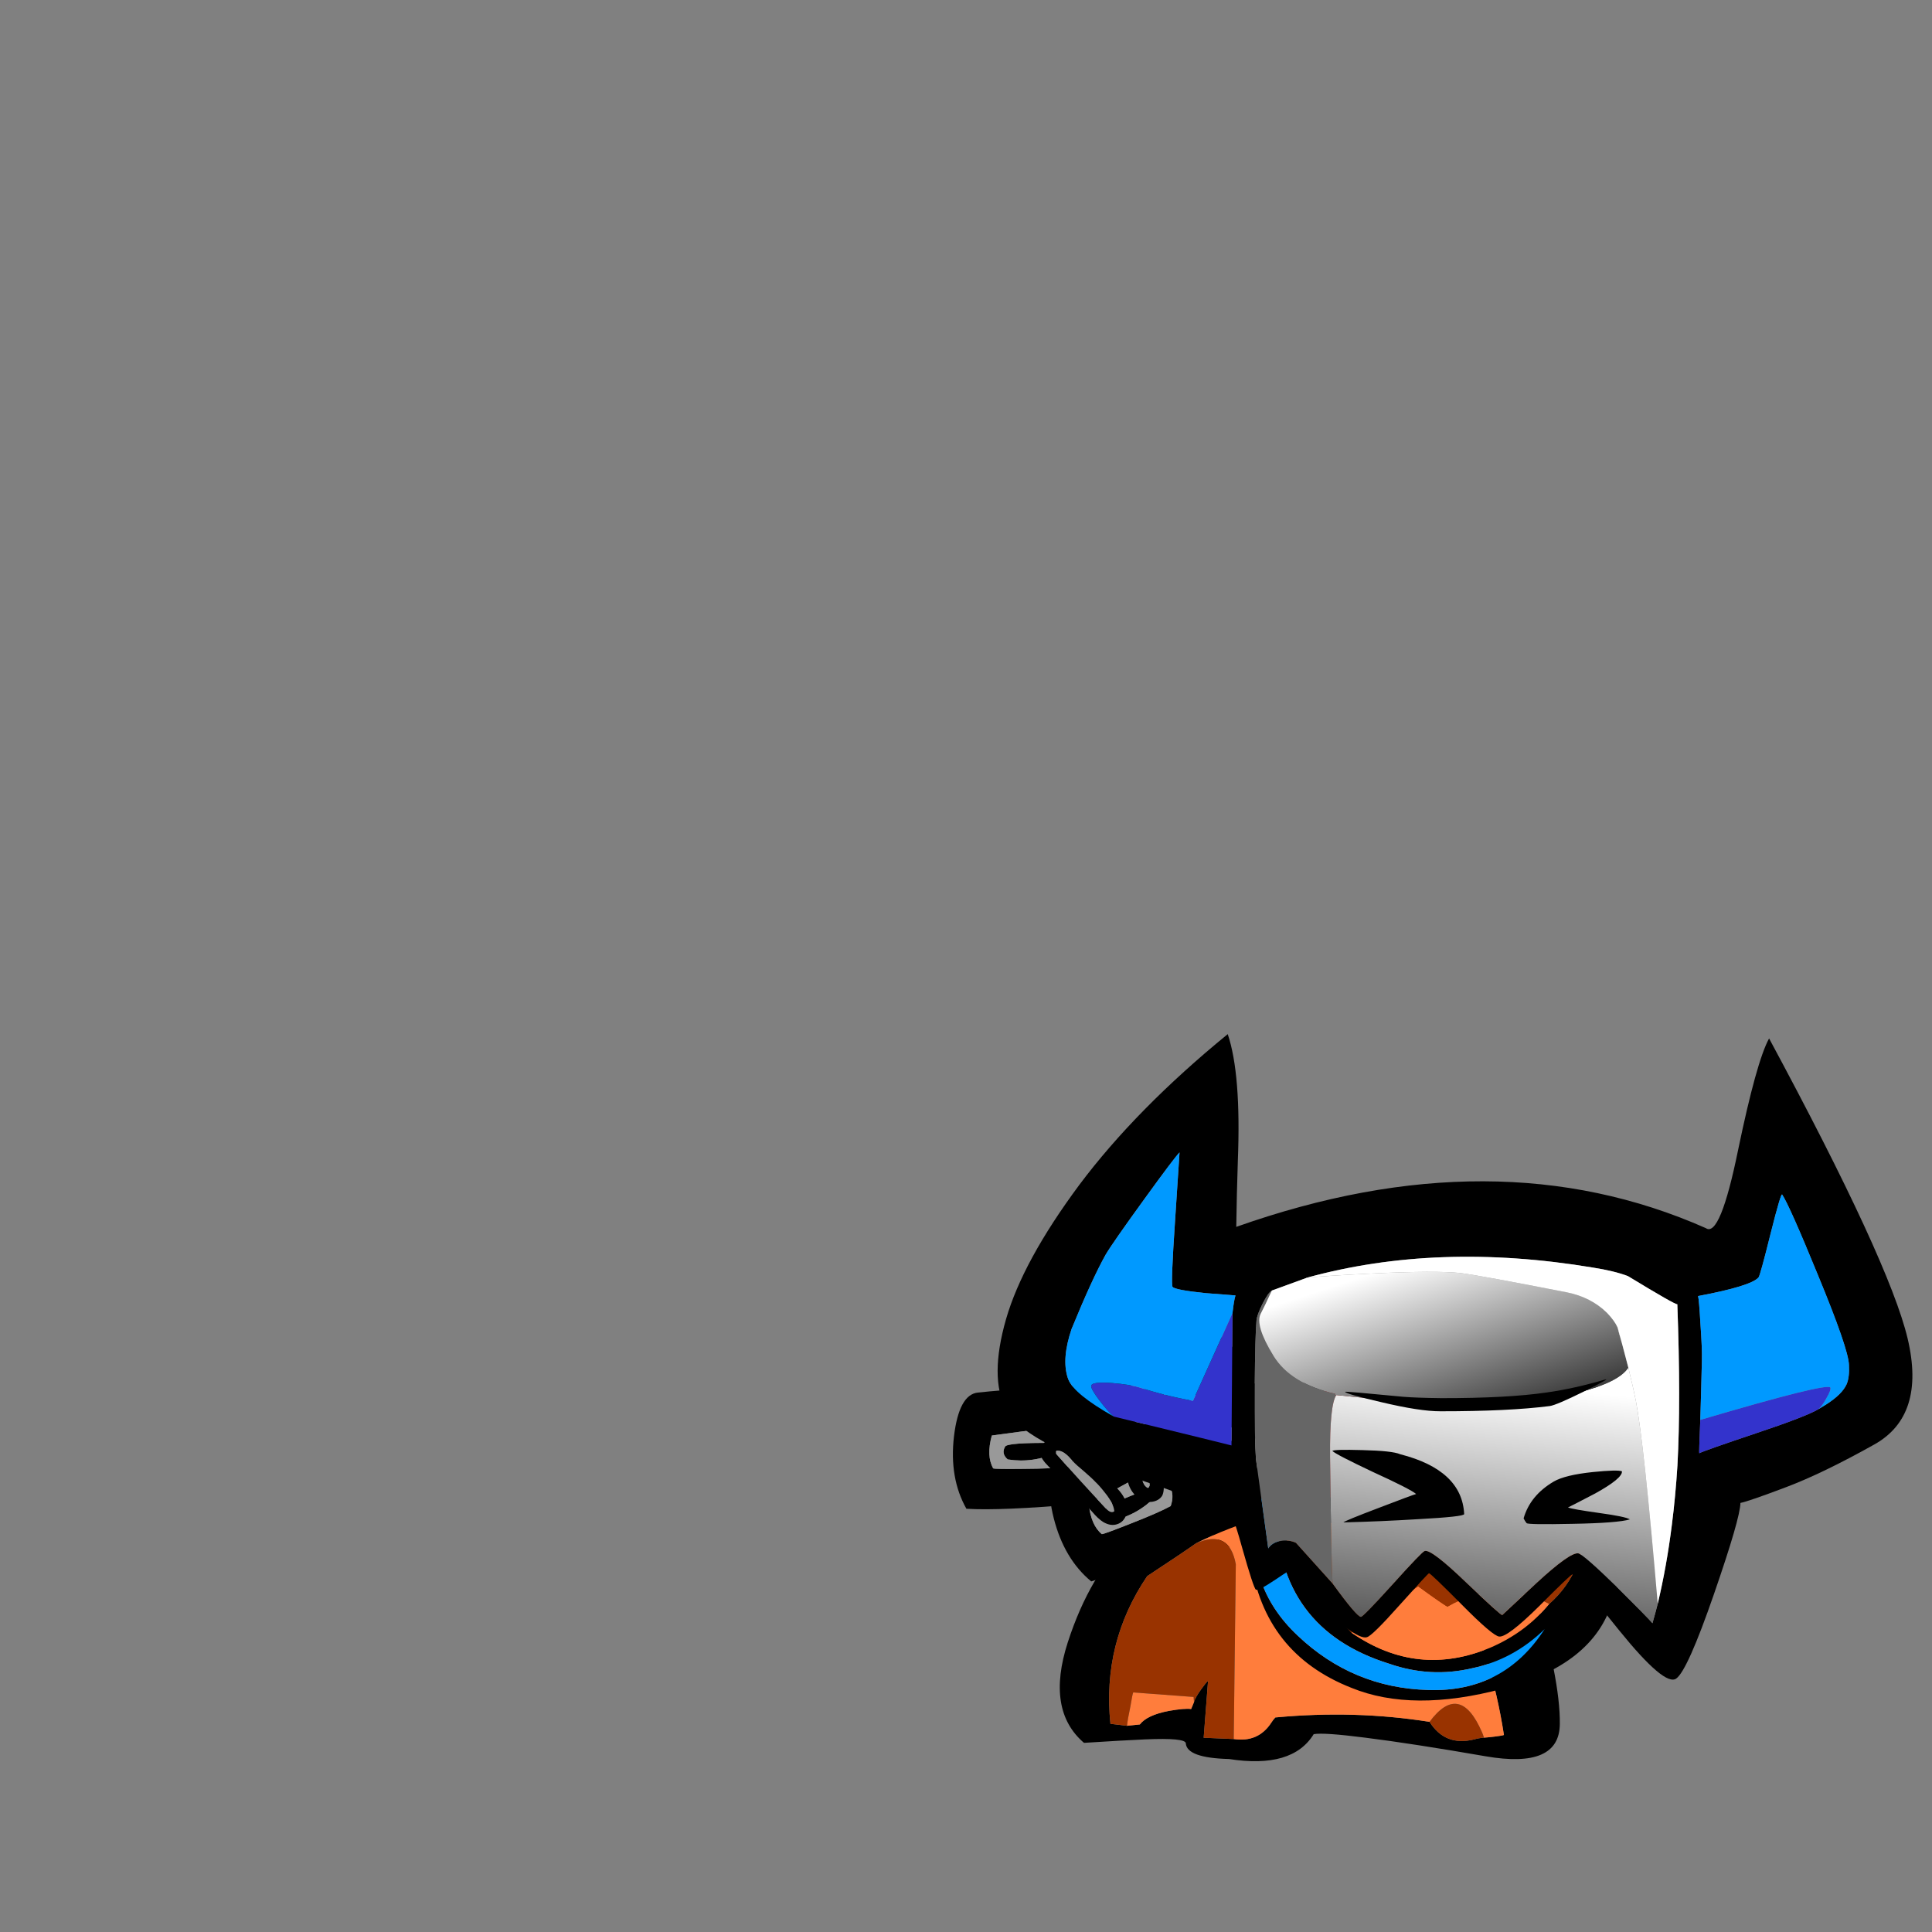 
<svg xmlns="http://www.w3.org/2000/svg" version="1.1" xmlns:xlink="http://www.w3.org/1999/xlink" preserveAspectRatio="none" x="0px" y="0px" width="230px" height="230px" viewBox="0 0 230 230">
<rect x="0" y="0" width="230" height="230" fill="#808080" stroke="none"/>
<defs>
<linearGradient id="Gradient_1" gradientUnits="userSpaceOnUse" x1="71.425" y1="42.825" x2="75.775" y2="89.775" spreadMethod="pad">
<stop  offset="0%" stop-color="#FFFFFF"/>

<stop  offset="100%" stop-color="#353535"/>
</linearGradient>

<linearGradient id="Gradient_2" gradientUnits="userSpaceOnUse" x1="52.788" y1="27.038" x2="66.612" y2="52.163" spreadMethod="pad">
<stop  offset="0%" stop-color="#FFFFFF"/>

<stop  offset="100%" stop-color="#353535"/>
</linearGradient>

<g id="dog_chain_link_2_0_Layer0_0_FILL">
<path fill="#000000" stroke="none" d="
M 33.3 19.9
Q 34.522 14.9 36.15 6.9 37.823 -1.048 25.8 -5.35 5.129 -5.275 -3.45 -3.95 -7.147 4.237 -4.95 14.75 -2.709 25.3 2.15 25.35 7.062 25.456 19.6 25.2 32.133 24.944 33.3 19.9
M 23.25 4.4
Q 27.578 8.644 22.75 14.9
L 4.7 14.1
Q 2.796 9.001 4.3 5.7 4.9 5.45 11.9 4.9 19.5 4.25 23.25 4.4
M 8.2 7.65
Q 6.6 9.3 7.85 11 8.6 11.95 20.15 10.8
L 20.9 8.3
Q 14.6 6.05 8.2 7.65 Z"/>

<path fill="#999999" stroke="none" d="
M 22.75 14.9
Q 27.578 8.644 23.25 4.4 19.5 4.25 11.9 4.9 4.9 5.45 4.3 5.7 2.796 9.001 4.7 14.1
L 22.75 14.9
M 7.85 11
Q 6.6 9.3 8.2 7.65 14.6 6.05 20.9 8.3
L 20.15 10.8
Q 8.6 11.95 7.85 11 Z"/>
</g>

<g id="dog_chain_link_1_0_Layer0_0_FILL">
<path fill="#000000" stroke="none" d="
M 24.85 0.15
Q 23.3 -0.15 20.95 0.15 13.7 0.75 5 1.05 2.2 1.15 1.1 2 0 3 0 4.75 0.05 6.45 1.15 7.65 3.55 10.55 8.55 10.1 10 9.95 12.6 9.5 15.3 9 16.6 8.95 17.5 8.85 19.25 8.9 21 8.95 21.9 8.85 25.05 8.6 26.75 7.05 27.75 6.1 28.15 4.8 28.5 3.45 27.9 2.3 27.1 0.65 24.85 0.15
M 22.9 3.15
Q 24.9 3 25.05 4.1 24.2 4.85 22.85 5.3 22.05 5.55 20.3 5.9 17.9 6.3 16.45 6.3 15.2 6.4 12.45 6.3 9.9 6.15 8.55 6.25 6.75 6.45 5.9 6.35 4.5 6.25 3.75 5.4 3.55 5.2 3.9 4.95 4.15 4.7 4.5 4.7 13.55 3.8 22.9 3.15 Z"/>

<path fill="#999999" stroke="none" d="
M 25.05 4.1
Q 24.9 3 22.9 3.15 13.55 3.8 4.5 4.7 4.15 4.7 3.9 4.95 3.55 5.2 3.75 5.4 4.5 6.25 5.9 6.35 6.75 6.45 8.55 6.25 9.9 6.15 12.45 6.3 15.2 6.4 16.45 6.3 17.9 6.3 20.3 5.9 22.05 5.55 22.85 5.3 24.2 4.85 25.05 4.1 Z"/>
</g>

<g id="Symbol_42_0_Layer0_0_FILL">
<path fill="#000000" stroke="none" d="
M 50.4 -2.15
Q 37.646 -3.868 24.35 -1 11.051 1.914 4.95 8.3 -1.166 14.687 -4.15 25.45 -7.123 36.209 -0.95 41.05 5.1 40.4 8.55 40.1 14.9 39.55 14.95 40.45 15.216 42.714 21.8 42.6 31.748 43.72 34.85 38.15 36.4 37.8 42.9 38.35 50.295 38.953 61.85 40.45 73.461 41.949 73.2 34.9 72.984 27.897 68.05 13.75 63.165 -0.394 50.4 -2.15
M 43.9 4.3
Q 52.3 6.05 56.3 13.7 62.1 24.65 64.55 37 64.35 37.1 63.2 37.3 62 37.5 61.45 37.55 60.65 37.65 59.9 37.9 55.45 39.2 52.85 35.45 41.1 34.1 28.75 35.8 28.4 36.2 28.15 36.65 26.25 39.85 22.4 39.45
L 17.7 39.45
Q 17.85 35 18 30.55 17.7 30.8 16.95 31.95 16.1 33.25 15.95 33.95
L 15.55 35.05
Q 14.55 34.95 12.05 35.5 8.7 36.3 7.65 37.8
L 5.65 38.1 3.05 37.9
Q 1.2 25.3 7.8 14.6 13.4 10.55 15.2 9.15 17.75 7.75 20.4 6.6 31.65 1.5 43.9 4.3 Z"/>

<path fill="#FF7D3C" stroke="none" d="
M 15.95 33.95
L 15.85 33.15 6.4 32.85
Q 6.3 33 6.05 35.05 5.7 37.15 5.65 38.1
L 7.65 37.8
Q 8.7 36.3 12.05 35.5 14.55 34.95 15.55 35.05
L 15.95 33.95
M 56.3 13.7
Q 52.3 6.05 43.9 4.3 31.65 1.5 20.4 6.6 17.75 7.75 15.2 9.15 20.3 6.65 21.55 12.15
L 22.4 39.45
Q 26.25 39.85 28.15 36.65 28.4 36.2 28.75 35.8 41.1 34.1 52.85 35.45 57.3 28.9 61.1 36.7 61.3 37.1 61.45 37.55 62 37.5 63.2 37.3 64.35 37.1 64.55 37 62.1 24.65 56.3 13.7 Z"/>

<path fill="#993300" stroke="none" d="
M 15.2 9.15
Q 13.4 10.55 7.8 14.6 1.2 25.3 3.05 37.9
L 5.65 38.1
Q 5.7 37.15 6.05 35.05 6.3 33 6.4 32.85
L 15.85 33.15 15.95 33.95
Q 16.1 33.25 16.95 31.95 17.7 30.8 18 30.55 17.85 35 17.7 39.45
L 22.4 39.45 21.55 12.15
Q 20.3 6.65 15.2 9.15
M 52.85 35.45
Q 55.45 39.2 59.9 37.9 60.65 37.65 61.45 37.55 61.3 37.1 61.1 36.7 57.3 28.9 52.85 35.45 Z"/>
</g>

<g id="Symbol_40_0_Layer0_0_FILL">
<path fill="#000000" stroke="none" d="
M 50.65 -0.95
L 48.55 -5.95
Q 26.65 -1.05 19.4 1.2 5.9 5.6 2.15 18.8 -1.15 30.25 2.85 40.95 8.05 54.8 22.55 57.1 32.697 58.852 45.65 52.15 58.614 45.494 59.45 35.3 60.327 25.107 57.25 11.15 54.76 11.716 52.3 12.5 49.84 13.334 49.3 14.2
L 49.2 7.65 50.65 -0.95
M 47.4 1.2
Q 47.15 4.5 47.6 10.75 48 16.55 48.25 16.65 50.4 16.55 52.6 16.5
L 53.5 25.3 47.55 23.2
Q 46.698 25.286 41.85 29.6 38.381 28.713 35.3 27.5 32.274 26.342 28.85 24.35 25.494 28.25 22.55 32.65 15.15 30.1 13.05 28.55
L 11.55 30.7 4.4 18.15
Q 8.55 10.7 16.4 6.3 30.9 -2.05 47.4 1.2
M 49.9 37.65
Q 47.3 42.75 42.45 46.25 32.35 53.4 20.75 48.7 10.4 41.65 7.75 36.8 8.05 36.75 3.4 20.45
L 11.1 34.7 13.3 32.25
Q 17.85 35.3 23.15 35.75
L 29.75 27.85
Q 36.85 30.15 42.1 32.2 45.443 30.414 47.6 26.2 50.65 27 53.2 28.9 53.05 29.7 52.9 30.5 52.25 34.45 49.9 37.65
M 2.15 33.25
L 2.8 28.9
Q 3.3 30.1 5.05 32.55 9.3 50.6 27.5 52.15 34.25 52.95 40.3 50.05 46.3 47.35 50.05 41.65 45.95 52.7 34.3 54.85 22.75 57.05 12.6 50.95 2.6 45 2.15 33.25 Z"/>

<path fill="#0099FF" stroke="none" d="
M 2.8 28.9
L 2.15 33.25
Q 2.6 45 12.6 50.95 22.75 57.05 34.3 54.85 45.95 52.7 50.05 41.65 46.3 47.35 40.3 50.05 34.25 52.95 27.5 52.15 9.3 50.6 5.05 32.55 3.3 30.1 2.8 28.9 Z"/>

<path fill="#993300" stroke="none" d="
M 47.6 26.2
Q 45.443 30.414 42.1 32.2 36.85 30.15 29.75 27.85
L 23.15 35.75
Q 17.85 35.3 13.3 32.25
L 11.1 34.7 3.4 20.45
Q 8.05 36.75 7.75 36.8 10.4 41.65 20.75 48.7
L 29.3 39.4
Q 34.35 41.6 34.5 41.5 41.25 35.3 49.9 37.65 52.25 34.45 52.9 30.5 53.05 29.7 53.2 28.9 50.65 27 47.6 26.2 Z"/>

<path fill="#FF7D3C" stroke="none" d="
M 42.45 46.25
Q 47.3 42.75 49.9 37.65 41.25 35.3 34.5 41.5 34.35 41.6 29.3 39.4
L 20.75 48.7
Q 32.35 53.4 42.45 46.25 Z"/>

<path fill="#660000" stroke="none" d="
M 47.6 10.75
Q 47.15 4.5 47.4 1.2 30.9 -2.05 16.4 6.3 8.55 10.7 4.4 18.15
L 11.55 30.7 13.05 28.55
Q 15.15 30.1 22.55 32.65 25.494 28.25 28.85 24.35 32.274 26.342 35.3 27.5 38.381 28.713 41.85 29.6 46.698 25.286 47.55 23.2
L 53.5 25.3 52.6 16.5
Q 50.4 16.55 48.25 16.65 48 16.55 47.6 10.75 Z"/>
</g>

<g id="Symbol_41_2_Layer1_0_FILL">
<path fill="#000000" stroke="none" d="
M 102.5 -18
Q 101.228 -14.098 100.95 -0.05 100.722 14.048 98.25 12.95 63.286 4.703 26.1 26.25 25.224 21.172 24.45 16.1 22.476 2.65 19.25 -3.1 7.343 11.024 0.8 24.3 -5.701 37.634 -6.6 47.05 -7.489 56.458 -4.05 60.85 -0.567 65.283 15.2 67.4 30.972 69.52 33.05 70.6 33.05 68.85 36.2 75.3 39.15 81.25 39.55 81.4 40 81.5 42.3 79.25 44.55 77 44.75 77.1 48 79.4 50.95 82.45 51.9 83.4 54.4 84.6 57.15 85.95 57.95 85.5 58.7 85.2 62.1 79.55 65.5 73.95 65.65 73.9 65.9 73.85 71.55 77.75 77.25 81.7 78.25 81.6 79.55 81.5 83.5 75.8 87.45 70 87.7 69.95 87.994 69.911 96.55 77.25 105.159 84.576 106.65 82.95 108.141 81.386 110 68.95 111.855 56.501 111.45 54.15 112.693 53.65 117.95 50.45 123.217 47.259 130.3 41.35 137.426 35.433 132.4 24.1 127.383 12.825 102.5 -18
M 124.15 29.85
Q 124.6 31.7 124.35 32.85 123.95 34.55 121.75 36.6 121.25 37.05 120.75 37.5 119.05 39 111.85 43 104.5 47.1 103.7 47.7 103.65 47.75 102.9 42.55 102.264 38.43 101.45 33.45 101.15 31.55 100.15 27.75 99.25 24.1 99 23.6 106.85 20.55 107.75 19 107.95 18.65 108.35 11.8 108.75 5.3 109 5.6 110.45 7.1 116.75 16.85 123.65 27.45 124.15 29.85
M 82 22.25
Q 85.45 22.15 87.65 22.55 95.85 25.65 96.05 25.45 99.4 40.3 100.7 50.2 101.289 54.975 101.55 59.45 101.947 66.034 101.65 72 101.55 73.6 101.4 75.15 100.55 74.45 95.1 70.75 88.8 66.55 88 66.55 86.7 66.6 82.45 72.3
L 78.1 78.2
Q 77.85 78.3 71.55 74.2 65.3 70.1 64.35 70.6 63.95 70.8 60.35 76.7 56.75 82.55 56.45 82.55 55.8 82.65 51.15 78.25
L 44.35 73.05
Q 43.15 72.75 41.95 73.2 40.7 73.65 40.25 74.7
L 35.8 61.35
Q 35 58.35 33.5 50.1 32.1 42.25 31.9 40.05 31.8 39.2 32.35 37.3 32.9 35.4 33.4 35 33.45 34.95 38.3 32.1
L 38.35 32.05
Q 57.4 22.75 82 22.25
M 11.2 24.6
Q 14.65 17.3 15.25 16.45
L 16.5 26.85
Q 17.7 37.05 18.05 37.3 18.55 37.7 23.35 37.3 25.7 37.05 27.95 36.8 27.85 37.6 28 39.6
L 31.65 59.95
Q 31.2 59.9 12.75 58.9 6 56.6 4.7 54.5 4.624 54.381 4.55 54.25 3.055 51.493 3.75 46.65 5.45 38.4 6.85 34.25 7.6 32.2 11.2 24.6 Z"/>

<path fill="#3333CC" stroke="none" d="
M 15.95 53.7
Q 14.35 53.5 11.5 53.8 8.4 54.15 8.4 54.8 8.35 55.25 10.05 56.8 11.7 58.3 12.75 58.9 31.2 59.9 31.65 59.95
L 28 39.6 24.45 54.2
Q 20.2 54.25 15.95 53.7
M 121.65 35.6
Q 122.15 34.2 121.95 33.85 121.4 33.1 102.9 42.55 103.65 47.75 103.7 47.7 104.5 47.1 111.85 43 119.05 39 120.75 37.5 121.2 36.95 121.65 35.6 Z"/>

<path fill="#0099FF" stroke="none" d="
M 15.25 16.45
Q 14.65 17.3 11.2 24.6 7.6 32.2 6.85 34.25 5.45 38.4 3.75 46.65 3.055 51.493 4.55 54.25 4.624 54.381 4.7 54.5 6 56.6 12.75 58.9 11.7 58.3 10.05 56.8 8.35 55.25 8.4 54.8 8.4 54.15 11.5 53.8 14.35 53.5 15.95 53.7 20.2 54.25 24.45 54.2
L 28 39.6
Q 27.85 37.6 27.95 36.8 25.7 37.05 23.35 37.3 18.55 37.7 18.05 37.3 17.7 37.05 16.5 26.85
L 15.25 16.45
M 124.35 32.85
Q 124.6 31.7 124.15 29.85 123.65 27.45 116.75 16.85 110.45 7.1 109 5.6 108.75 5.3 108.35 11.8 107.95 18.65 107.75 19 106.85 20.55 99 23.6 99.25 24.1 100.15 27.75 101.15 31.55 101.45 33.45 102.264 38.43 102.9 42.55 121.4 33.1 121.95 33.85 122.15 34.2 121.65 35.6 121.2 36.95 120.75 37.5 121.25 37.05 121.75 36.6 123.95 34.55 124.35 32.85 Z"/>

<path fill="#666666" stroke="none" d="
M 46.15 49.25
Q 46.119 49.156 46.1 49.05 38.957 48.749 35.55 45 31.785 40.855 32.35 38.9 32.905 36.997 33.15 35.95
L 33.4 35
Q 32.9 35.4 32.35 37.3 31.8 39.2 31.9 40.05 32.1 42.25 33.5 50.1 35 58.35 35.8 61.35
L 40.25 74.7
Q 40.7 73.65 41.95 73.2 43.15 72.75 44.35 73.05
L 51.15 78.25
Q 50.5 75.9 47.1 58.8 45.558 50.922 46.3 49.2 46.234 49.244 46.15 49.25 Z"/>

<path fill="url(#Gradient_1)" stroke="none" d="
M 92.45 41.45
Q 91.748 39.695 90.35 36.6 89.268 39.176 83.35 41.85 71.435 47.278 46.3 49.2 45.558 50.922 47.1 58.8 50.5 75.9 51.15 78.25 55.8 82.65 56.45 82.55 56.75 82.55 60.35 76.7 63.95 70.8 64.35 70.6 65.3 70.1 71.55 74.2 77.85 78.3 78.1 78.2
L 82.45 72.3
Q 86.7 66.6 88 66.55 88.8 66.55 95.1 70.75 100.55 74.45 101.4 75.15 101.55 73.6 101.65 72 94.9 47.65 92.45 41.45
M 87.8 31.35
Q 88.05 31.9 88.15 32 87.604 30.804 87.55 30.75 87.55 30.85 87.8 31.35 Z"/>

<path fill="url(#Gradient_2)" stroke="none" d="
M 89.5 34.8
Q 88.656 32.998 88.15 32 88.05 31.9 87.8 31.35 87.55 30.85 87.55 30.75 86.9 29.8 85.5 28.8 82.6 26.85 78.75 26.8 64.9 26.7 61.8 26.9 58.05 27.2 48.55 29.45 40.75 31.3 38.35 32.05
L 38.3 32.1
Q 33.45 34.95 33.4 35
L 33.15 35.95
Q 32.905 36.997 32.35 38.9 31.785 40.855 35.55 45 38.957 48.749 46.1 49.05 46.119 49.156 46.15 49.25 46.234 49.244 46.3 49.2 71.435 47.278 83.35 41.85 89.268 39.176 90.35 36.6 89.951 35.768 89.5 34.8 Z"/>

<path fill="#FFFFFF" stroke="none" d="
M 87.65 22.55
Q 85.45 22.15 82 22.25 57.4 22.75 38.35 32.05 40.75 31.3 48.55 29.45 58.05 27.2 61.8 26.9 64.9 26.7 78.75 26.8 82.6 26.85 85.5 28.8 86.9 29.8 87.55 30.75 87.604 30.804 88.15 32 88.656 32.998 89.5 34.8 89.951 35.768 90.35 36.6 91.748 39.695 92.45 41.45 94.9 47.65 101.65 72 101.947 66.034 101.55 59.45 101.289 54.975 100.7 50.2 99.4 40.3 96.05 25.45 95.85 25.65 87.65 22.55 Z"/>
</g>

<g id="Symbol_41_2_Layer0_0_FILL">
<path fill="#000000" stroke="none" d="
M 62.25 65.95
Q 69.45 64.2 69.35 63.8 67.75 57.1 57.8 56.45 56.5 56.15 51.9 56.9 47.45 57.6 47.3 57.9 48 58.35 54.1 59.95 60.35 61.5 61.4 62.1 60.95 62.3 56.15 65.25 51.15 68.3 51.05 68.55 56.9 67.3 62.25 65.95
M 92.35 52.7
Q 91.65 52.55 87.9 53.65 83.7 54.9 82.15 56.25 78.95 59.05 78.6 62.75 78.85 63.1 79.2 63.4 79.5 63.6 86.2 62.2 93.25 60.75 94.95 59.85 94.2 59.55 90.1 59.75 85.75 59.95 85.1 59.8 85.15 59.8 88.9 56.85 92.65 53.75 92.35 52.7
M 84.2 41.55
Q 88.1 38.6 87.1 39.1 82.7 41.35 78.55 42.75 72.75 44.75 62.55 46.65 58.55 47.35 56.55 47.55 47.5 48.35 47.55 48.45 47.65 48.75 53.4 49 59.6 49.3 62.75 48.7 73.2 46.75 79.4 44.75 80.4 44.4 84.2 41.55 Z"/>
</g>
</defs>

<g transform="matrix( 0.762, 0, 0, 0.762, 38.15,62.65) ">
<g transform="matrix( 1, 0, 0, 1, 6.25,84.35) ">
<g transform="matrix( 1, 0, 0, 1, 18.7,2.4) ">
<g transform="matrix( 0.191, 0.58, 0.58, -0.191, 111,53) ">
<g transform="matrix( 1, 0, 0, 1, 0,0) ">
<use xlink:href="#dog_chain_link_2_0_Layer0_0_FILL"/>
</g>
</g>

<g transform="matrix( 0.46, -0.402, -0.402, -0.46, 102.7,58.25) ">
<g transform="matrix( 1, 0, 0, 1, 0,0) ">
<use xlink:href="#dog_chain_link_2_0_Layer0_0_FILL"/>
</g>
</g>

<g transform="matrix( 0.549, -0.269, -0.269, -0.549, 96.3,75) ">
<g transform="matrix( 1, 0, 0, 1, 0,0) ">
<use xlink:href="#dog_chain_link_2_0_Layer0_0_FILL"/>
</g>
</g>

<g transform="matrix( 0.609, -0.055, -0.055, -0.609, 77.85,64.15) ">
<g transform="matrix( 1, 0, 0, 1, 0,0) ">
<use xlink:href="#dog_chain_link_2_0_Layer0_0_FILL"/>
</g>
</g>

<g transform="matrix( 0.448, 0.416, 0.416, -0.448, 86.15,58.55) ">
<g transform="matrix( 1, 0, 0, 1, 0,0) ">
<use xlink:href="#dog_chain_link_1_0_Layer0_0_FILL"/>
</g>
</g>

<g transform="matrix( -0.096, -0.603, -0.603, 0.096, 107.85,65.2) ">
<g transform="matrix( 1, 0, 0, 1, 0,0) ">
<use xlink:href="#dog_chain_link_1_0_Layer0_0_FILL"/>
</g>
</g>

<g transform="matrix( 0.47, 0.391, 0.391, -0.47, 105.25,48.55) ">
<g transform="matrix( 1, 0, 0, 1, 0,0) ">
<use xlink:href="#dog_chain_link_1_0_Layer0_0_FILL"/>
</g>
</g>

<g transform="matrix( 0.999, 0.043, -0.043, 0.999, 97.05,62.35) ">
<g transform="matrix( 1, 0, 0, 1, 0,0) ">
<use xlink:href="#Symbol_42_0_Layer0_0_FILL"/>
</g>
</g>

<g transform="matrix( 0.976, 0.215, -0.215, 0.976, 126.4,34.15) ">
<g transform="matrix( 1, 0, 0, 1, 0,0) ">
<use xlink:href="#Symbol_40_0_Layer0_0_FILL"/>
</g>
</g>

<g transform="matrix( 0.983, 0.184, -0.184, 0.983, 97.3,-7.9) ">
<g transform="matrix( 1, 0, 0, 1, 0,0) ">
<use xlink:href="#Symbol_41_2_Layer1_0_FILL"/>
</g>

<g transform="matrix( 1, 0, 0, 1, 0,0) ">
<use xlink:href="#Symbol_41_2_Layer0_0_FILL"/>
</g>
</g>
</g>
</g>
</g>
</svg>
